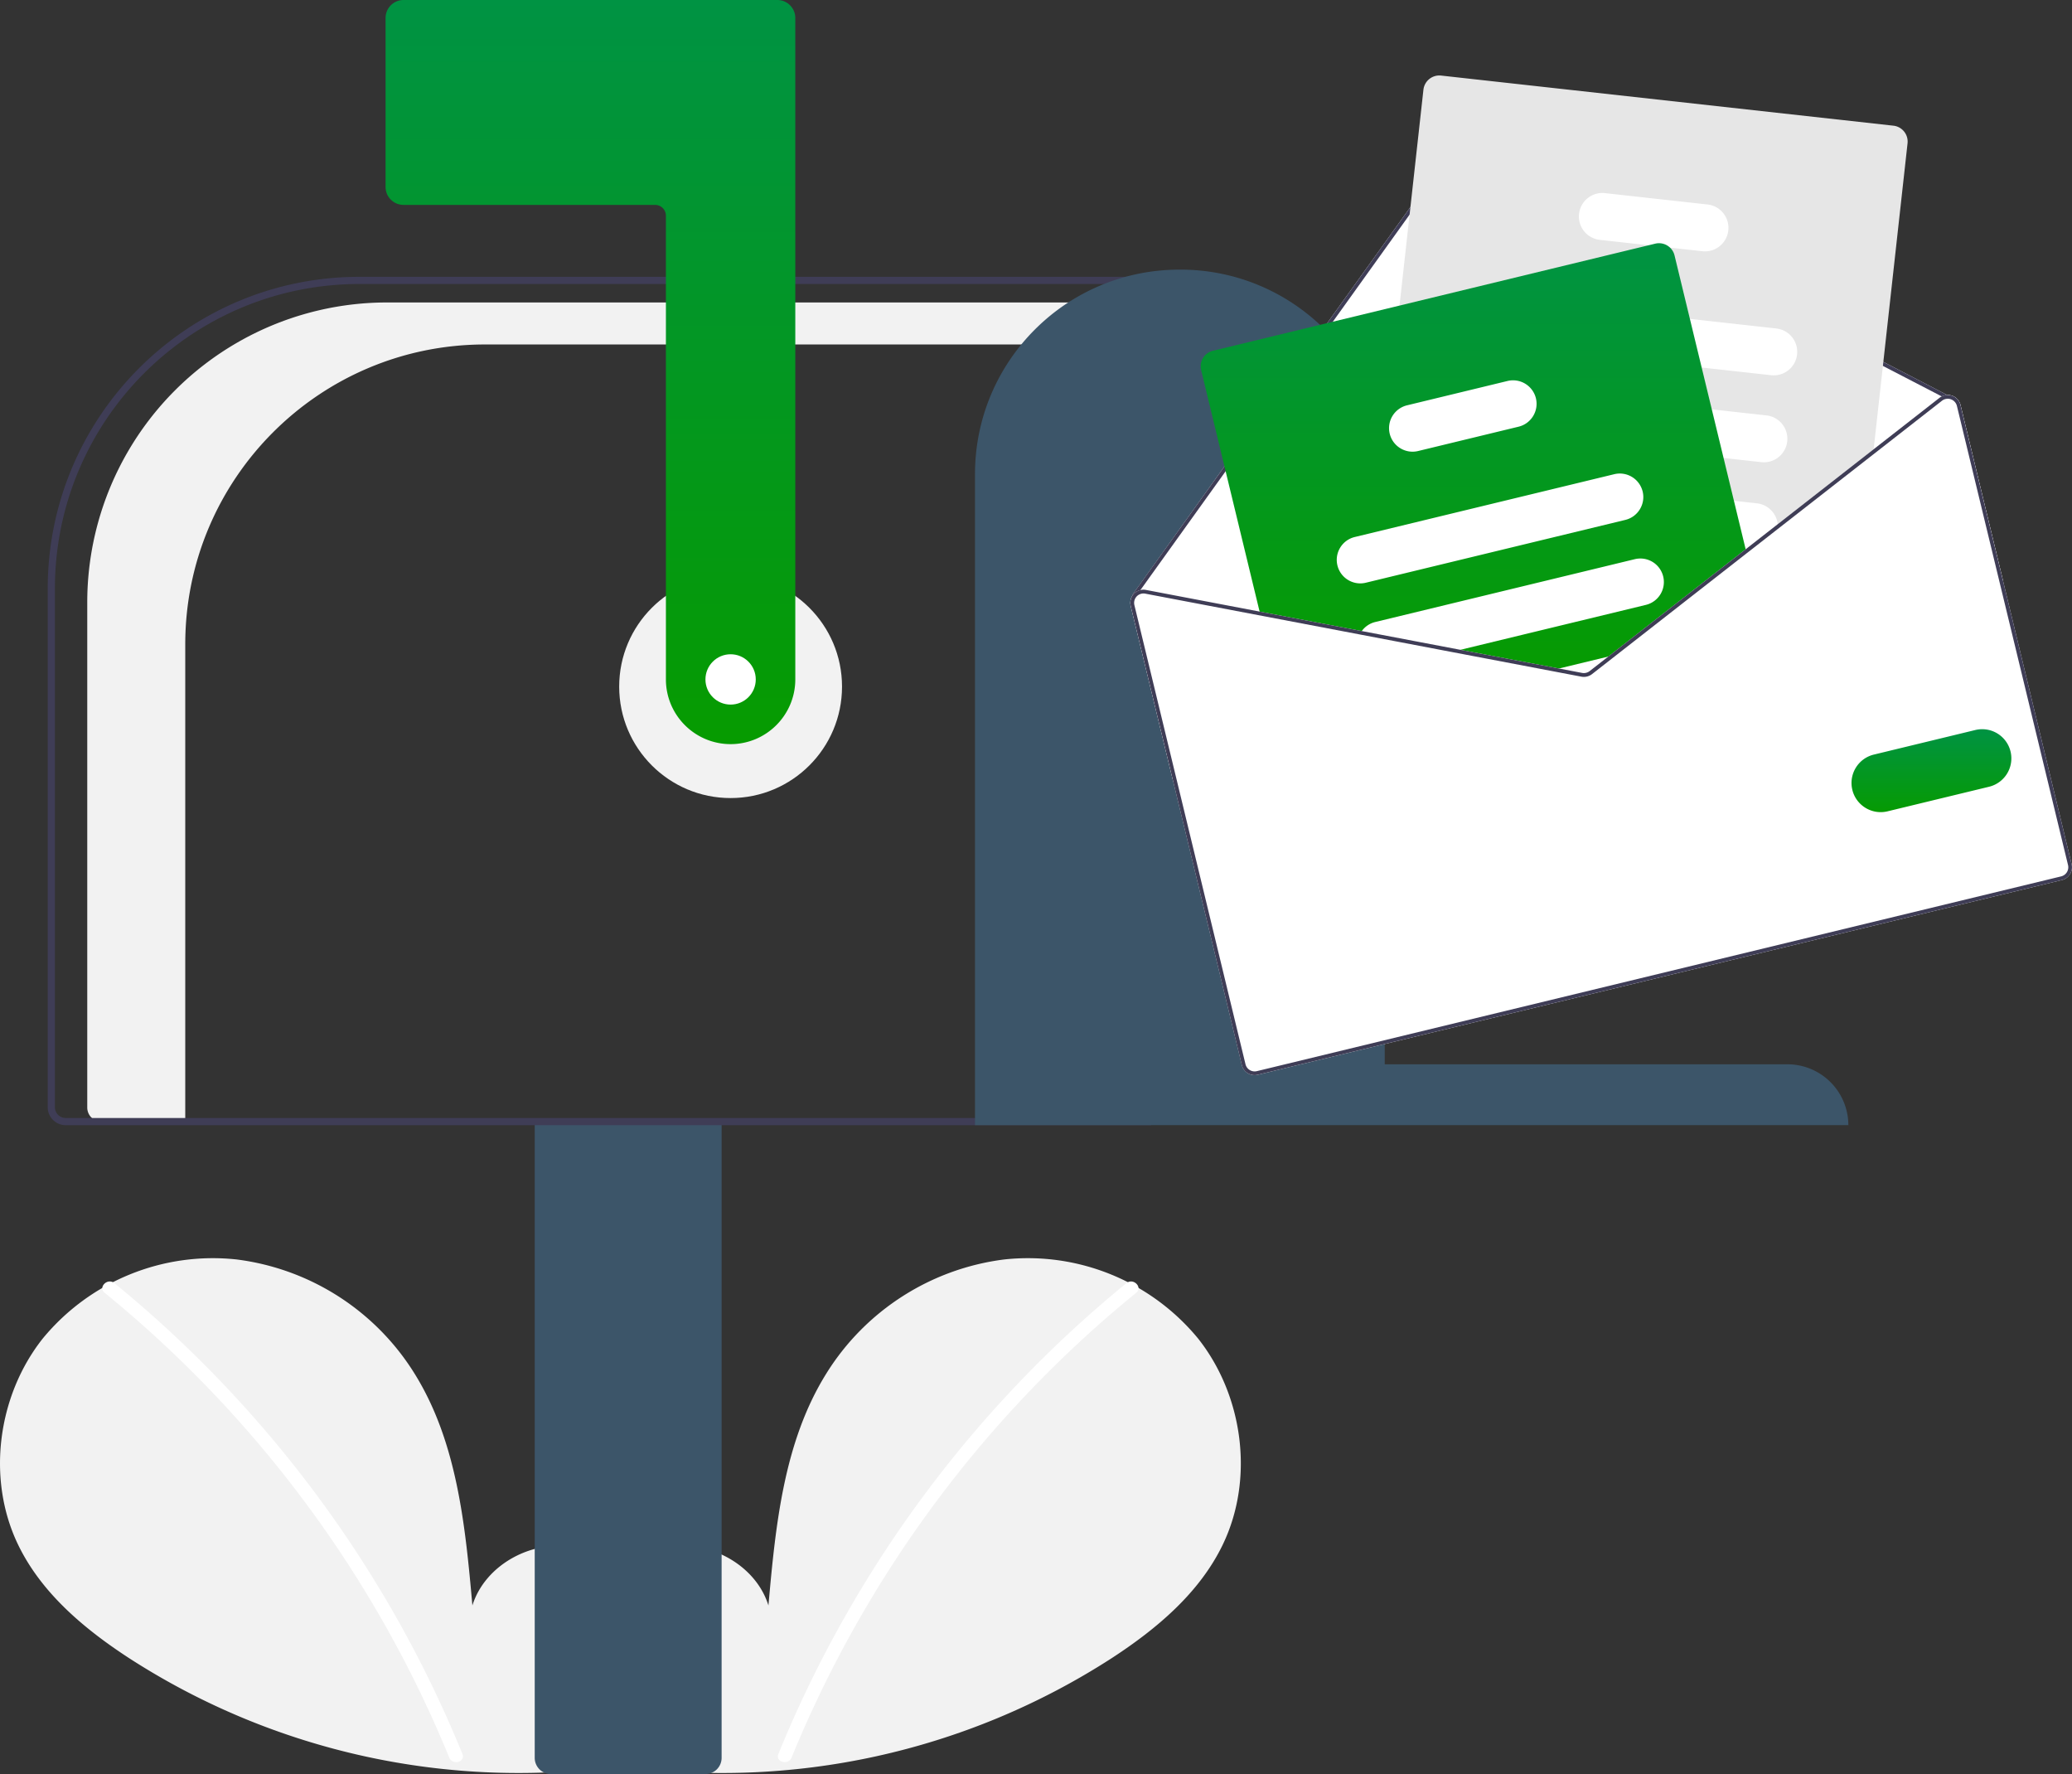 <svg xmlns="http://www.w3.org/2000/svg" viewBox="0 0 280.365 240"
    xmlns:v="https://vecta.io/nano">
    <rect x="0" y="0" width="280.365" height="240" fill="#333333" stroke="none"/>
    <defs>
        <linearGradient id="svg7265676973" x1=".5" x2=".5" y2="1">
            <stop offset="0" stop-color="#009343"/>
            <stop offset="1" stop-color="#069b00"/>
        </linearGradient>
    </defs>
    <path d="M82.395 237.495c4.626-3.823 7.065-9.683 6.518-15.659-.717-5.849-5.157-11.225-10.917-12.467s-12.326 2.2-14.075 7.823c-.963-10.848-2.072-22.15-7.84-31.388a33.24 33.24 0 0 0-24.07-15.421c-9.992-1.078-19.855 2.948-26.238 10.711-6.114 7.737-7.611 18.986-3.329 27.869 3.154 6.544 8.966 11.414 15.054 15.376a97.16 97.16 0 0 0 66.453 14.536" fill="#f2f2f2"/>
    <path d="M15.465 173.58a160.32 160.32 0 0 1 47.106 63.7c.449 1.1-1.339 1.58-1.783.492a158.67 158.67 0 0 0-46.631-62.881c-.923-.752.392-2.053 1.307-1.307z" fill="#fff"/>
    <path d="M85.504 237.495c-4.626-3.823-7.065-9.683-6.518-15.659.717-5.849 5.157-11.225 10.917-12.467s12.326 2.2 14.075 7.823c.963-10.848 2.072-22.15 7.84-31.388a33.24 33.24 0 0 1 24.07-15.421c9.992-1.078 19.855 2.948 26.238 10.711 6.114 7.737 7.611 18.986 3.329 27.869-3.154 6.544-8.966 11.414-15.054 15.376a97.16 97.16 0 0 1-66.452 14.537" fill="#f2f2f2"/>
    <path d="M152.432 173.58a160.32 160.32 0 0 0-47.106 63.7c-.449 1.1 1.339 1.58 1.783.492 10.043-24.529 26.075-46.148 46.631-62.881.923-.752-.392-2.053-1.307-1.307z" fill="#fff"/>
    <g fill="#f2f2f2">
        <circle cx="98.859" cy="92.888" r="15.076"/>
        <path d="M52.38 40.918h103.865v5.683h-90.61c-22.405 0-40.568 18.163-40.568 40.568v64.561H13.701c-.502 0-.984-.2-1.339-.555s-.555-.837-.555-1.339v-68.35A40.57 40.57 0 0 1 52.38 40.918z"/>
    </g>
    <path d="M72.354 237.811v-86.322h25.289v86.322a2.19 2.19 0 0 1-2.188 2.188H74.542a2.19 2.19 0 0 1-2.188-2.188z" fill="#3C5569"/>
    <path d="M6.457 149.787v-70.19c.029-23.265 18.882-42.119 42.147-42.148h107.154v114.77H8.889c-1.343-.001-2.431-1.089-2.432-2.432zM154.785 38.42H48.604c-22.73.026-41.15 18.447-41.174 41.177v70.19a1.46 1.46 0 0 0 1.459 1.459h145.9z" fill="#3f3d56"/>
    <path d="M98.859 100.669c-4.832-.006-8.748-3.922-8.754-8.754V29.179a1.46 1.46 0 0 0-1.459-1.459H54.604c-1.343-.001-2.431-1.089-2.432-2.432V2.432C52.173 1.089 53.261.001 54.604 0h50.577c1.343.001 2.431 1.089 2.432 2.432v89.483c-.006 4.832-3.922 8.748-8.754 8.754z" fill="url(#svg7265676973)"/>
    <path d="M159.649 36.474h0c15.276-.032 27.686 12.324 27.72 27.6v79.907h54.468a8.25 8.25 0 0 1 8.267 8.233H131.929V64.078c.035-15.276 12.444-27.632 27.72-27.6z" fill="#3C5569"/>
    <path d="M153.001 81.978l5.74 23.711L271.02 78.51l-5.74-23.711a1.77 1.77 0 0 0-1.147-1.262 1.75 1.75 0 0 0-.649-.1l-64.9-33.606a1.79 1.79 0 0 0-2.264.544l-31.28 43.62-11.792 16.449a.25.25 0 0 0-.043.2 1.77 1.77 0 0 0-.204 1.334z" fill="#fff"/>
    <path d="M153.2 80.647c.011.063.047.118.1.154.062.042.138.058.211.042a.26.26 0 0 0 .145-.1l.04-.056.614-.859 11.151-15.545 31.271-43.61c.369-.511 1.056-.675 1.616-.387l64.4 33.345.578.3c.023.01.048.018.072.025a.78.78 0 0 1 .132-.013.25.25 0 0 0 .141-.119c.032-.06.038-.13.019-.194s-.065-.119-.125-.151l-.08-.042-64.9-33.606a1.79 1.79 0 0 0-2.264.544l-31.28 43.62-11.801 16.449a.25.25 0 0 0-.04.203z" fill="#3f3d56"/>
    <path d="M186.922 83.062l2.5.277 18.55 2.055 12.3 1.361.726.081 15.345-11.985.588-.459 3.624-2.83 12.894-10.07.077-.707 4.586-41.393c.13-1.187-.724-2.256-1.911-2.389l-61.206-6.78a2.17 2.17 0 0 0-2.389 1.911l-3.234 29.2-1.794 16.188-1.6 14.482-.744 6.725-.217 1.948a2.17 2.17 0 0 0 1.905 2.385z" fill="#e6e6e6"/>
    <path d="M203.74 46.783l26.513 2.936 9.4 1.041a3.18 3.18 0 1 0 .7-6.322l-11.694-1.3-24.219-2.68a3.18 3.18 0 0 0-3.294 4.448 3.18 3.18 0 0 0 2.594 1.877zm-1.508 11.731l.206.031 30.777 3.41 5.139.57c1.735.173 3.286-1.083 3.478-2.816s-1.047-3.298-2.778-3.509l-7.43-.822-24.38-2.7-4.1-.455a3.18 3.18 0 0 0-.909 6.292zm-3.483 10.397a3.18 3.18 0 0 0 2.373 1.52l12.615 1.4 22.467 2.489h0l.718.08 3.624-2.83a3.18 3.18 0 0 0 0-.647 3.19 3.19 0 0 0-2.814-2.832l-3.121-.347-12.38-1.37-8.908-.988-11.506-1.275a3.18 3.18 0 0 0-3.073 4.8zm17.718-36.463l6.6.731 2.914.324 4.4.487c1.735.173 3.286-1.083 3.478-2.816s-1.047-3.298-2.778-3.509l-13.909-1.539a3.18 3.18 0 1 0-.7 6.323z" fill="#fff"/>
    <path d="M162.527 50.059l8.043 33.223 13.423 2.552 12.417 2.364 13.322 2.535 4.257.81c.504.095 1.025-.031 1.43-.346l3.415-2.667 2.162-1.689 15.345-11.985-9.757-40.3a2.14 2.14 0 0 0-.605-1.05c-.532-.511-1.288-.716-2.006-.543l-59.852 14.489c-1.16.282-1.873 1.45-1.593 2.611z" fill="url(#svg7265676973)"/>
    <g fill="#fff">
        <path d="M180.968 76.49c.415 1.706 2.133 2.755 3.84 2.343l35.119-8.5c1.706-.415 2.754-2.133 2.343-3.84a.97.97 0 0 0-.034-.12 3.18 3.18 0 0 0-3.806-2.223l-35.119 8.5c-1.707.414-2.755 2.133-2.343 3.84zm3.024 9.343l12.417 2.364 26.3-6.367a3.181 3.181 0 1 0-1.5-6.183l-35.12 8.5a3.16 3.16 0 0 0-1.823 1.221 3.2 3.2 0 0 0-.274.465zm25.739 4.899l4.257.81a1.79 1.79 0 0 0 1.43-.346l3.415-2.667zm-21.687-32.059c.415 1.706 2.133 2.755 3.84 2.343l13.6-3.293c1.706-.415 2.754-2.133 2.343-3.84-.106-.441-.306-.853-.586-1.209-.769-.983-2.041-1.427-3.254-1.134l-13.6 3.293a3.18 3.18 0 0 0-2.343 3.84z"/>
        <path d="M196.408 88.197l13.324 2.536 4.256.81c.504.094 1.024-.032 1.429-.346l3.417-2.668-1.2.29-2.532 1.975a1.28 1.28 0 0 1-1.021.247l-3.151-.6-13.323-2.532zm39.8-13.879l.13.536.591-.459zm-39.8 13.879l13.324 2.536 4.256.81c.504.094 1.024-.032 1.429-.346l3.417-2.668-1.2.29-2.532 1.975a1.28 1.28 0 0 1-1.021.247l-3.151-.6-13.323-2.532zm0 0l13.324 2.536 4.256.81c.504.094 1.024-.032 1.429-.346l3.417-2.668-1.2.29-2.532 1.975a1.28 1.28 0 0 1-1.021.247l-3.151-.6-13.323-2.532zm-43.407-6.219l15.035 62.108c.232.956 1.195 1.543 2.151 1.312l108.814-26.342c.956-.232 1.543-1.195 1.312-2.151l-15.035-62.108a1.77 1.77 0 0 0-1.147-1.262 1.75 1.75 0 0 0-.649-.1 1.68 1.68 0 0 0-.736.194c-.107.049-.207.111-.3.183l-8.931 6.974-12.97 10.132-4.345 3.394h0 0l-15.935 12.439-2.634 2.062-2.532 1.975a1.28 1.28 0 0 1-1.021.247l-3.151-.6-13.32-2.526-13.336-2.536-29.209-5.564c-.249-.05-.506-.044-.753.016-.332.08-.634.254-.87.5a2 2 0 0 0-.24.317 1.77 1.77 0 0 0-.2 1.33zm43.411 6.219l13.324 2.536 4.256.81c.504.094 1.024-.032 1.429-.346l3.417-2.668-1.2.29-2.532 1.975a1.28 1.28 0 0 1-1.021.247l-3.151-.6-13.327-2.532zm0 0l13.324 2.536 4.256.81c.504.094 1.024-.032 1.429-.346l3.417-2.668-1.2.29-2.532 1.975a1.28 1.28 0 0 1-1.021.247l-3.151-.6-13.327-2.532zm0 0l13.324 2.536 4.256.81c.504.094 1.024-.032 1.429-.346l3.417-2.668-1.2.29-2.532 1.975a1.28 1.28 0 0 1-1.021.247l-3.151-.6-13.327-2.532z"/>
    </g>
    <path d="M196.408 88.196l13.324 2.536 4.256.81c.504.094 1.024-.032 1.429-.346l3.417-2.668-1.2.29-2.532 1.975a1.28 1.28 0 0 1-1.021.247l-3.151-.6-13.323-2.532zm39.8-13.879l.13.536.591-.459zm-39.8 13.879l13.324 2.536 4.256.81c.504.094 1.024-.032 1.429-.346l3.417-2.668-1.2.29-2.532 1.975a1.28 1.28 0 0 1-1.021.247l-3.151-.6-13.323-2.532zm0 0l13.324 2.536 4.256.81c.504.094 1.024-.032 1.429-.346l3.417-2.668-1.2.29-2.532 1.975a1.28 1.28 0 0 1-1.021.247l-3.151-.6-13.323-2.532zm-42.712-7.51l.066.05c.011-.018.03-.034.045-.053.299-.311.735-.452 1.16-.373l29.026 5.522 12.415 2.366 13.324 2.535 4.255.81c.504.094 1.024-.032 1.429-.346l3.417-2.668-1.2.29-2.532 1.975a1.28 1.28 0 0 1-1.021.247l-3.151-.6-13.322-2.533-13.336-2.536-29.209-5.564c-.249-.05-.506-.044-.753.016zm-.7 1.292l15.035 62.108c.232.956 1.195 1.543 2.151 1.312l108.819-26.343c.956-.232 1.543-1.195 1.312-2.151l-15.035-62.108a1.77 1.77 0 0 0-1.147-1.262 1.75 1.75 0 0 0-.649-.1 1.68 1.68 0 0 0-.736.194c-.107.049-.207.111-.3.183l-8.931 6.974-12.97 10.132-4.345 3.394h0 0L220.265 86.75l-2.634 2.062-2.532 1.975a1.28 1.28 0 0 1-1.021.247l-3.151-.6-13.32-2.526-13.336-2.536-29.209-5.564c-.249-.05-.506-.044-.753.016-.332.08-.634.254-.87.5a2 2 0 0 0-.24.317 1.77 1.77 0 0 0-.2 1.33zm.5-.12c-.09-.371-.008-.762.224-1.065.01-.022.025-.041.044-.057.011-.018.03-.034.045-.053.299-.311.735-.452 1.16-.373l29.026 5.522 12.415 2.366 13.324 2.535 4.256.81c.504.094 1.024-.032 1.429-.346l3.417-2.668 2.161-1.689 15.342-11.987.591-.459 3.621-2.829 12.9-10.071 9.323-7.281c.142-.111.305-.19.48-.232a.97.97 0 0 1 .148-.024.78.78 0 0 1 .132-.013 1.3 1.3 0 0 1 .438.071c.408.142.716.481.82.9l15.035 62.108c.08.329.026.675-.15.964s-.46.495-.789.575l-108.824 26.346c-.328.079-.675.025-.963-.152s-.494-.46-.573-.788zm42.915 6.339l13.324 2.535 4.255.81c.504.094 1.024-.032 1.429-.346l3.417-2.668-1.2.29-2.532 1.975a1.28 1.28 0 0 1-1.021.247l-3.151-.6-13.325-2.532zm0 0l13.324 2.535 4.255.81c.504.094 1.024-.032 1.429-.346l3.417-2.668-1.2.29-2.532 1.975a1.28 1.28 0 0 1-1.021.247l-3.151-.6-13.325-2.532zm0 0l13.324 2.535 4.255.81c.504.094 1.024-.032 1.429-.346l3.417-2.668-1.2.29-2.532 1.975a1.28 1.28 0 0 1-1.021.247l-3.151-.6-13.325-2.532z" fill="#3f3d56"/>
    <path d="M250.641 106.851c-.511-2.119.791-4.252 2.909-4.767l13.734-3.325a3.95 3.95 0 0 1 4.766 2.909 3.95 3.95 0 0 1-2.909 4.766l-13.734 3.325c-2.119.511-4.252-.791-4.767-2.909z" fill="url(#svg7265676973)"/>
    <circle cx="98.859" cy="91.915" r="3.404" fill="#fff"/>
</svg>